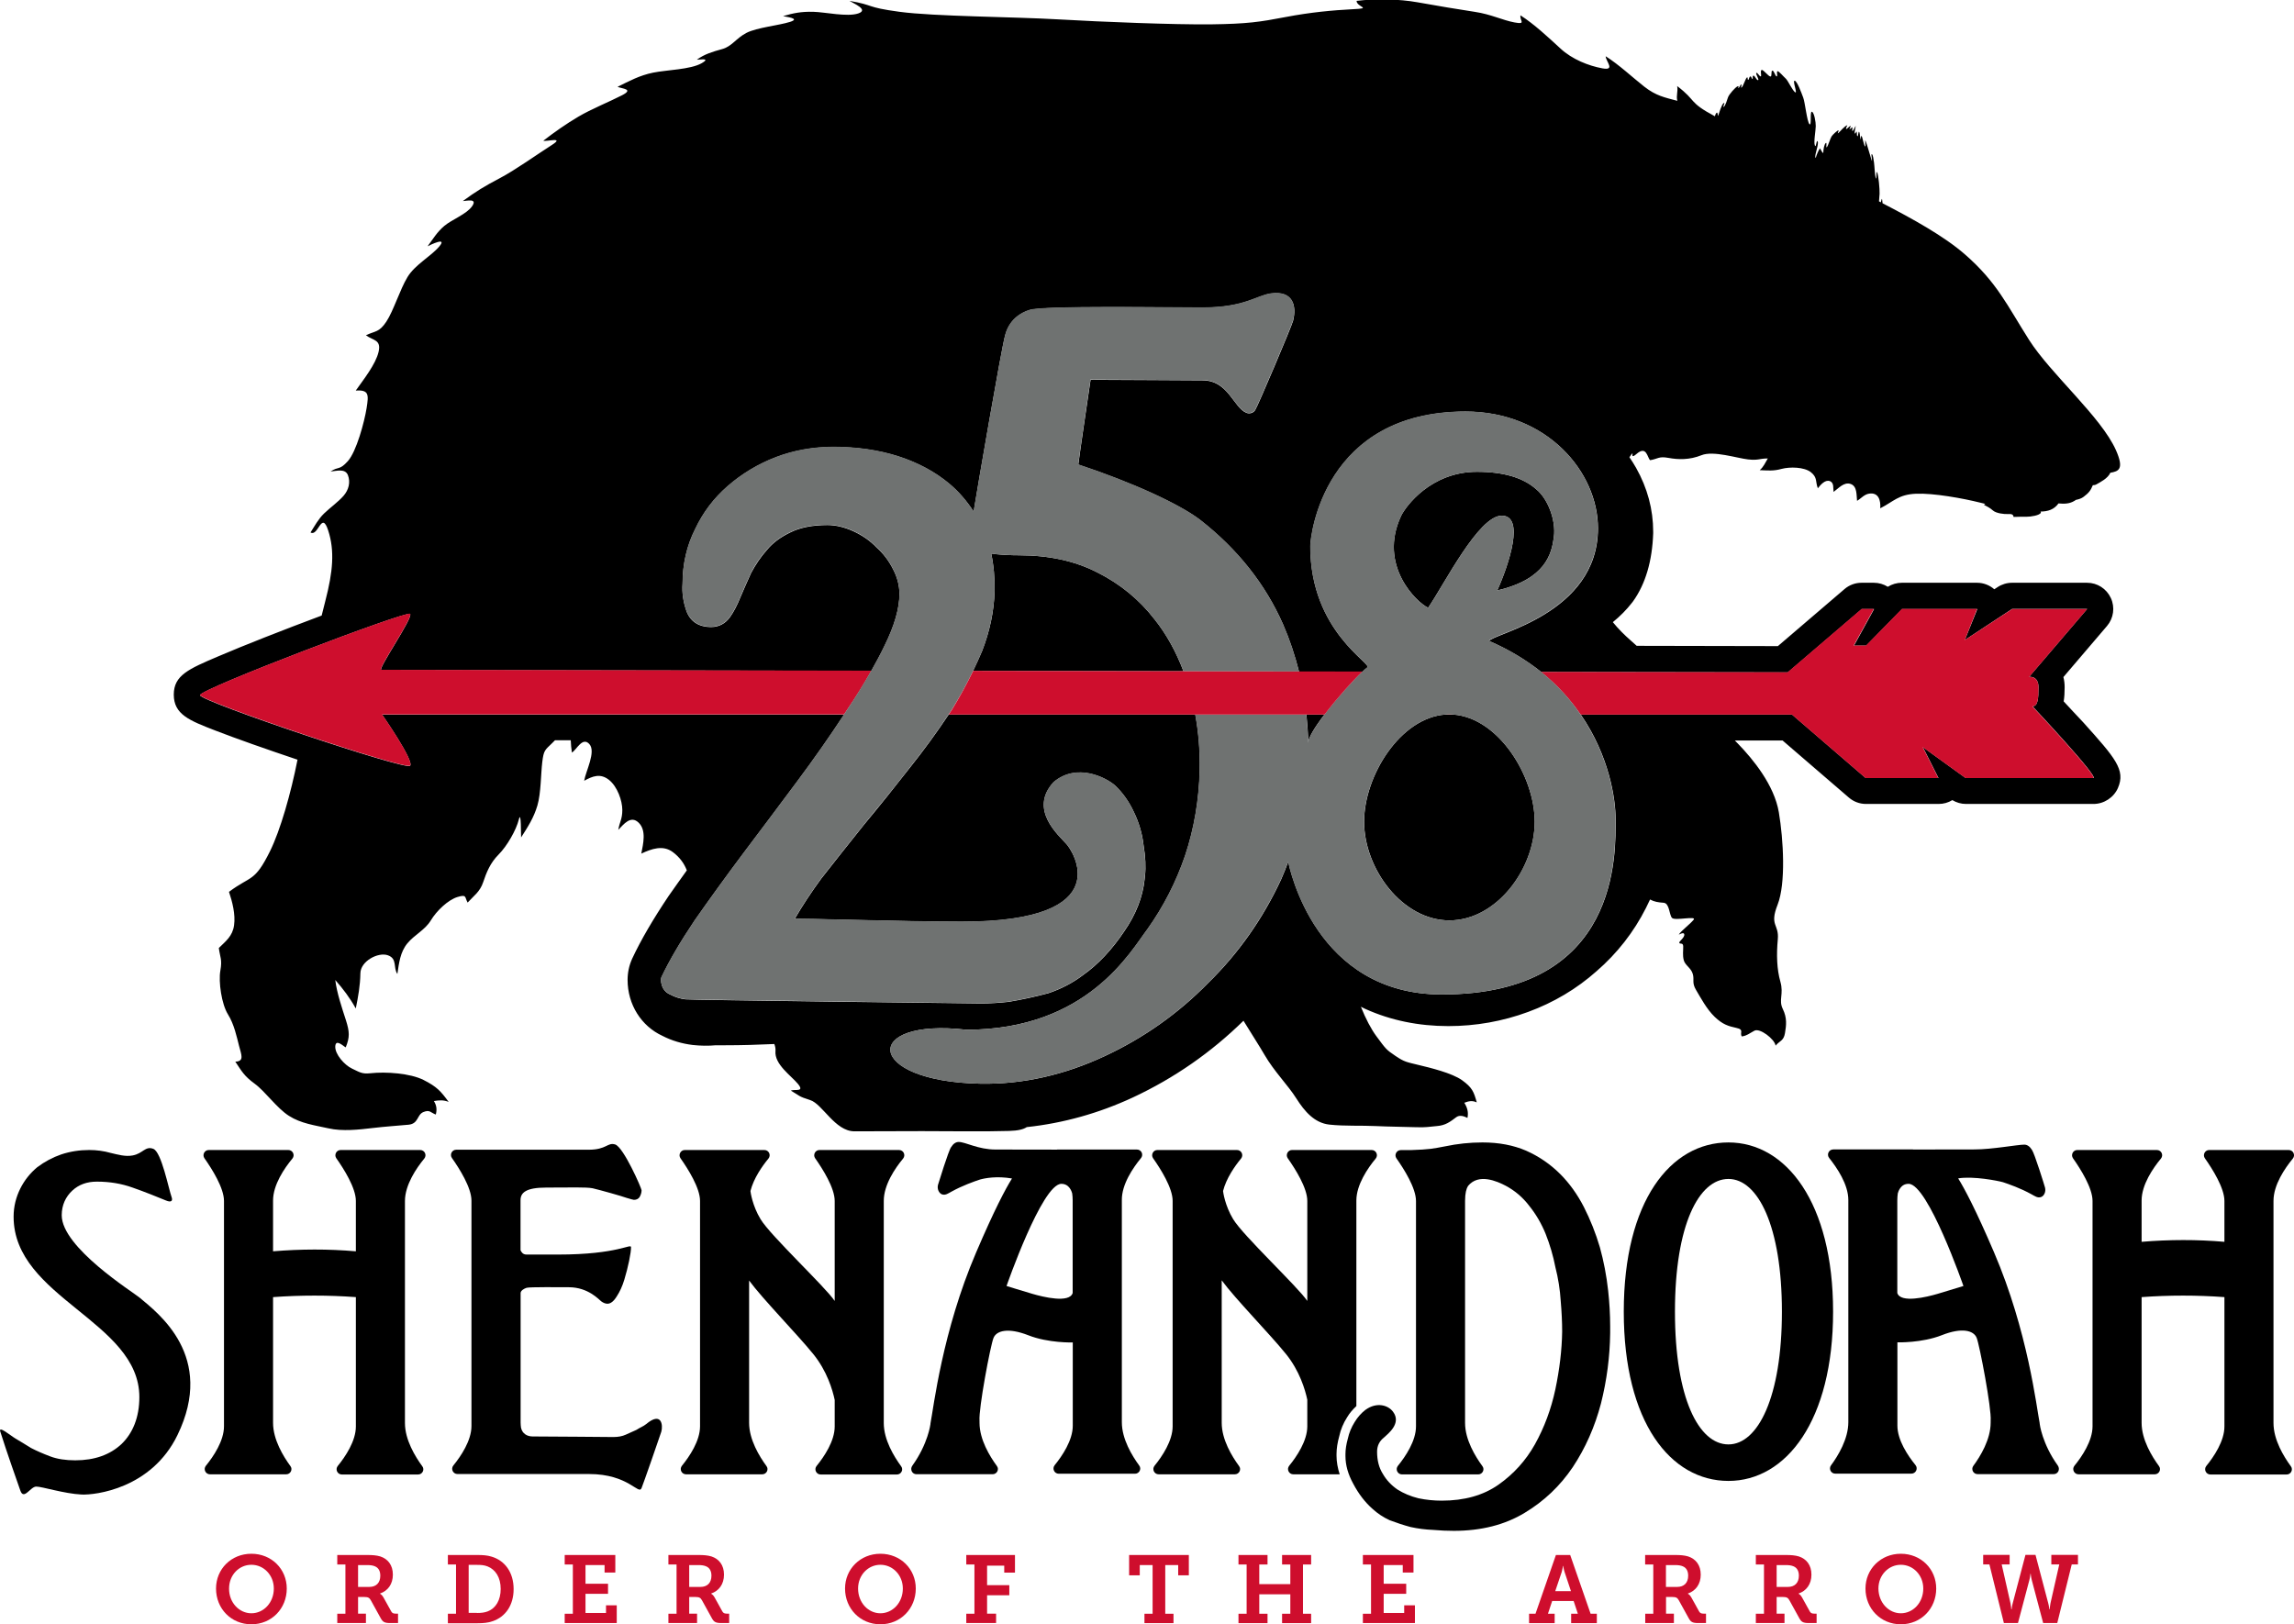 <?xml version="1.0" encoding="utf-8"?>
<!-- Generator: Adobe Illustrator 27.2.0, SVG Export Plug-In . SVG Version: 6.00 Build 0)  -->
<svg version="1.1" id="Layer_1" xmlns="http://www.w3.org/2000/svg" xmlns:xlink="http://www.w3.org/1999/xlink" x="0px" y="0px"
	 viewBox="0 0 239.35 169.49" style="enable-background:new 0 0 239.35 169.49;" xml:space="preserve">
<style type="text/css">
	.st0{fill:#CE0E2D;}
	.st1{fill:#6F7271;}
</style>
<g>
	<g>
		<path d="M149.01,63.42c1.7-2.48,5.26-9.61,7.68-9.61c2.43,0,0.76,5.07-0.47,7.8c5.07-1.18,5.68-3.84,5.91-5.58
			c0.23-1.74-0.63-4.01-1.87-5c-1.36-1.2-3.42-1.8-6.16-1.8c-4.84,0-7.47,3.66-7.92,4.61C143.76,59.02,147.83,62.88,149.01,63.42z"
			/>
		<path d="M215.32,73.19c0.07-0.43,0.1-0.92,0.1-1.47c0-0.37-0.04-0.73-0.13-1.07l4.55-5.33c0.69-0.81,0.85-1.95,0.4-2.92
			c-0.45-0.97-1.41-1.59-2.48-1.59h-7.83c-0.53,0-1.06,0.16-1.5,0.45l-0.35,0.23c-0.49-0.43-1.13-0.68-1.8-0.68h-7.85
			c-0.52,0-1.03,0.15-1.46,0.42c-0.43-0.27-0.93-0.42-1.46-0.42h-1.28c-0.65,0-1.28,0.23-1.78,0.66l-6.95,5.95
			c-2.17,0-7.44-0.01-14.73-0.03c-0.2-0.18-0.42-0.37-0.66-0.59c-0.58-0.51-1.24-1.15-1.83-1.88c0.74-0.6,1.42-1.28,2.01-2.04
			c0.04-0.05,0.08-0.11,0.12-0.16c1.28-1.8,1.98-4.18,2.08-7.07c0-0.05,0-0.11,0-0.16c0-2.33-0.6-4.57-1.79-6.68
			c-0.21-0.38-0.45-0.74-0.69-1.1c0.73-1.07-0.14,0.42,0.74-0.34c1.06-0.92,1.12,0.39,1.42,0.65c0.82-0.13,0.88-0.43,1.91-0.24
			c1.03,0.19,2.21,0.22,3.45-0.28c1.24-0.5,3.74,0.32,4.86,0.44c1.12,0.12,1.15-0.1,2.06-0.1c-0.28,0.45-0.44,0.89-0.85,1.22
			c0.83,0.03,1.42,0.11,2.28-0.13c0.86-0.23,2.37-0.21,3.07,0.35c0.7,0.56,0.45,0.99,0.72,1.67c0.27-0.34,0.75-0.92,1.24-0.75
			c0.48,0.17,0.34,0.75,0.4,1.13c0.51-0.36,1.08-1.07,1.78-0.83c0.7,0.24,0.6,1.17,0.67,1.76c0.42-0.24,0.74-0.67,1.26-0.75
			c0.98-0.15,1.22,0.69,1.16,1.53c1.41-0.72,1.9-1.44,3.72-1.52c1.82-0.08,4.92,0.48,6.71,0.93c0.18,0.05,0.36,0.08,0.54,0.13
			c-0.05,0.03-0.11,0.05-0.16,0.09c0.35,0.19,0.61,0.3,0.95,0.6c0.34,0.3,1.18,0.39,1.55,0.37c0.36-0.02,0.57,0.01,0.6,0.3
			c0.4-0.01,0.98-0.03,1.36-0.02c0.39,0.01,1.4-0.14,1.49-0.43c0.01-0.05-0.01-0.08-0.04-0.11c0.78-0.01,1.41-0.2,1.88-0.85
			c0.04,0,0.1,0.01,0.14,0.01c0.73,0.06,1.2-0.04,1.68-0.38c0.3-0.06,0.58-0.15,0.8-0.32c0.54-0.41,0.73-0.65,0.96-1.21
			c0.13,0,0.26-0.02,0.38-0.09c0.41-0.24,1.18-0.61,1.45-1.21c0.84-0.15,1.47-0.34,0.59-2.34c-1.55-3.5-6.8-7.95-9.07-11.52
			c-2.27-3.57-3.34-6.01-6.71-8.94c-2.14-1.87-5.44-3.7-8.58-5.32c-0.01-0.14-0.03-0.27-0.04-0.37c-0.03-0.2-0.08,0.01-0.14,0.27
			c-0.06-0.03-0.13-0.07-0.19-0.1c0.02-0.28,0.05-0.58,0.06-0.8c0.02-0.46-0.11-1.9-0.25-2.21c-0.14-0.31-0.03,0.86-0.14,0.59
			c-0.11-0.27-0.14-1.31-0.19-1.62c-0.04-0.31-0.11-0.84-0.23-0.89c-0.12-0.06,0.12,1.05-0.03,0.61s-0.46-1.62-0.61-1.96
			s0.06,0.69-0.07,0.54c-0.13-0.15-0.25-0.91-0.35-1.06s-0.1,0.39-0.12,0.37c-0.05-0.19-0.05-0.67-0.14-0.81s-0.09,0.47-0.18,0.44
			c-0.09-0.03-0.03-0.37-0.08-0.46c-0.05-0.09-0.12,0.27-0.19,0.17c-0.07-0.1,0.08-0.63,0.09-0.75c0.01-0.12-0.28,0.54-0.34,0.5
			c-0.06-0.03,0.01-0.31,0-0.38s-0.24,0.2-0.3,0.19c-0.06,0,0.17-0.32,0.1-0.34c-0.08-0.02-0.36,0.33-0.45,0.32s0.11-0.36,0.12-0.4
			c-0.33,0.11-0.74,0.65-0.93,0.81c-0.19,0.16,0.07-0.24,0-0.27c-0.07-0.03-0.59,0.43-0.72,0.63c-0.13,0.2-0.35,0.96-0.49,1.12
			c-0.14,0.16,0.05-0.54-0.11-0.43c-0.16,0.11-0.26,0.67-0.26,0.97c0,0.3-0.34-0.45-0.36-0.41c-0.2,0.34-0.34,0.66-0.43,0.99
			c-0.01,0-0.03-0.01-0.04-0.04c-0.09-0.28,0.38-1.38,0.24-1.66c-0.14-0.28-0.15,0.72-0.29,0.41c-0.15-0.31,0.09-1.61,0.09-2.02
			c0.01-0.41-0.16-1.42-0.4-1.5c-0.24-0.08,0,1.56-0.26,1.29c-0.26-0.27-0.46-2.3-0.65-2.77c-0.18-0.48-0.63-1.72-0.89-1.76
			s0.33,1.39,0.05,1.21c-0.28-0.18-0.75-1.23-0.98-1.43s-0.75-0.83-0.87-0.77s0.06,0.59-0.09,0.54c-0.15-0.04-0.26-0.62-0.44-0.6
			c-0.17,0.02,0,0.61-0.2,0.61c-0.21,0-0.72-0.72-0.91-0.68c-0.19,0.04,0.02,0.64-0.1,0.67c-0.13,0.03-0.36-0.46-0.46-0.36
			s0.34,0.72,0.18,0.75c-0.16,0.04-0.33-0.48-0.48-0.47c-0.15,0.01-0.02,0.38-0.11,0.35s-0.11-0.31-0.23-0.26
			c-0.12,0.05-0.11,0.32-0.21,0.35c-0.1,0.02,0-0.38-0.15-0.23c-0.15,0.15-0.38,0.93-0.54,1.03s0.1-0.36-0.04-0.31
			c-0.13,0.06-0.15,0.29-0.28,0.35c-0.13,0.05,0.14-0.26-0.1-0.16s-0.88,0.83-0.99,1.13c-0.11,0.31-0.28,0.91-0.45,1.01
			c-0.17,0.1,0.22-0.55-0.01-0.39c-0.22,0.16-0.47,1.03-0.56,1.27c-0.09,0.24-0.01-0.45-0.2-0.24c-0.06,0.06-0.11,0.19-0.16,0.34
			c-2.81-1.5-1.85-1.57-3.93-3.15c0.11,0.58-0.13,1,0.02,1.54c-1.36-0.36-2.23-0.53-3.44-1.47c-1.2-0.94-2.68-2.33-4.04-3.18
			c0.01,0.53,1.06,1.52-0.35,1.26c-1.41-0.26-3.15-0.93-4.38-2.08c-1.24-1.14-2.72-2.53-4.16-3.45c-0.09,0.56,0.63,0.97-0.62,0.74
			s-2.45-0.85-4.12-1.1c-1.67-0.25-4.03-0.65-5.99-1c-1.95-0.35-4.38-0.39-6.37-0.15c0.02,0.67,1.71,0.77-0.39,0.87
			c-2.1,0.11-4.36,0.31-7.03,0.82s-3.95,0.71-7.78,0.76c-3.82,0.04-11.27-0.25-15.93-0.52c-4.65-0.27-12.92-0.3-16.56-0.79
			s-2.52-0.68-5.22-1.14c0.38,0.25,2.07,0.92,0.92,1.31s-3.45-0.14-4.7-0.17c-1.25-0.03-2.05,0.13-3.15,0.45
			c0.21,0.07,1.9,0.23,0.74,0.6c-1.15,0.37-3.47,0.59-4.56,1.15c-1.09,0.57-1.51,1.41-2.53,1.69s-1.84,0.53-2.62,1.09
			c-0.14,0.1,1.64-0.28,0.47,0.39c-1.17,0.66-3.64,0.69-5.06,0.98c-1.42,0.29-2.49,0.88-3.71,1.48c0.51,0.21,1.73,0.23,0.47,0.88
			s-3.23,1.45-4.55,2.23c-1.32,0.78-2.49,1.61-3.66,2.51c0.3,0.13,2.3-0.45,0.87,0.46c-1.43,0.91-3.84,2.63-5.41,3.45
			s-2.55,1.42-3.86,2.39c0.39-0.01,1.55-0.32,0.98,0.52c-0.57,0.84-2.13,1.41-2.91,2.07c-0.78,0.66-1.18,1.37-1.75,2.13
			c0.27-0.14,2.11-1.04,1.22,0.02c-0.89,1.05-2.53,1.89-3.32,3.2s-1.45,3.5-2.2,4.64c-0.76,1.14-1.13,0.95-2.13,1.42
			c0.72,0.56,1.62,0.43,1.32,1.73c-0.3,1.3-1.57,2.89-2.38,4.04c1.36-0.08,1.36,0.39,1.13,1.83s-1.06,4.54-1.96,5.54
			c-0.9,1-0.96,0.51-1.8,1.08c0.62-0.05,1.52-0.35,1.81,0.38c0.28,0.73,0.09,1.53-0.46,2.16c-0.55,0.63-1.42,1.25-2.03,1.84
			c-0.61,0.59-0.99,1.32-1.41,1.98c0.81,0.48,1.15-2.33,1.84-0.21s0.5,4.29-0.3,7.37c-0.12,0.46-0.25,0.98-0.38,1.51
			c-4.01,1.5-8.16,3.13-10.77,4.25c-3.1,1.32-4.66,1.98-4.66,4c0,2.07,1.63,2.7,4.34,3.75c2.09,0.81,5.29,1.94,8.57,3.04
			c-0.69,3.51-1.79,7.36-2.87,9.55c-1.62,3.27-1.98,2.52-4.28,4.24c0.35,1.04,0.69,2.35,0.53,3.49s-0.86,1.65-1.59,2.37
			c0.13,1,0.37,1.18,0.16,2.36s0.13,3.5,0.79,4.56c0.66,1.06,0.92,2.36,1.16,3.29c0.24,0.93,0.58,1.62-0.39,1.65
			c0.67,1,0.91,1.49,2.02,2.3c1.11,0.81,2.3,2.54,3.57,3.35c1.26,0.81,2.71,0.99,4.14,1.31c1.43,0.33,3.22,0.13,4.55-0.03
			s2.73-0.25,3.79-0.35s0.87-1.04,1.55-1.32s0.75,0.06,1.3,0.26c0.13-0.52,0.09-0.94-0.2-1.41c0.55-0.09,1-0.13,1.54,0.09
			c-0.82-1.12-1.22-1.58-2.62-2.29c-1.39-0.7-3.92-0.88-5.55-0.7c-0.89,0.1-1.15-0.13-1.92-0.49s-1.78-1.49-1.74-2.31
			c0.04-0.83,0.83-0.03,1.09,0.1c0.44-1.08,0.4-1.63,0.02-2.84c-0.39-1.21-0.95-2.84-1.11-4.19c0.82,0.93,1.53,1.87,2.14,2.97
			c0.25-1.23,0.46-2.38,0.48-3.66c0.01-1.28,1.86-2.25,2.87-1.89c1.01,0.36,0.53,1.28,0.99,1.95c0.17-1.13,0.29-2.28,1.04-3.19
			c0.75-0.91,1.84-1.39,2.45-2.4s1.8-2.14,2.78-2.44c0.99-0.3,0.74,0.01,1.06,0.58c0.64-0.71,1.28-1.11,1.62-2.12
			s0.73-2.01,1.61-2.89c0.88-0.88,1.84-2.56,2.11-3.65c0.27-1.09,0.21,1.71,0.24,1.86c0.69-1.07,1.32-2.04,1.7-3.33
			c0.38-1.29,0.36-3.35,0.51-4.55c0.15-1.2,0.26-1.22,1.02-1.95c0.1-0.1,0.2-0.21,0.31-0.31h1.64c0.02,0.43,0.05,0.86,0.12,1.29
			c0.49-0.29,1.1-1.69,1.82-0.89c0.72,0.8-0.38,2.83-0.54,3.83c0.89-0.49,1.68-0.8,2.58-0.1c0.89,0.7,1.4,2.19,1.4,3.15
			c0,0.96-0.29,1.26-0.42,2.07c0.56-0.57,1.29-1.55,2.12-0.75s0.48,2.2,0.28,3.23c1.08-0.5,2.26-0.93,3.3-0.15
			c0.69,0.52,1.17,1.16,1.45,1.9c-0.62,0.87-1.25,1.74-1.84,2.59c-0.02,0.02-0.03,0.05-0.05,0.07c-1.63,2.43-2.91,4.62-3.81,6.55
			c-0.32,0.7-0.48,1.45-0.48,2.22c0,2.56,1.42,4.82,3.64,5.84c0.97,0.5,2.02,0.81,3.15,0.95c0.81,0.09,1.65,0.1,2.42,0.03h1.01
			c1.68,0,3.39-0.05,5.09-0.13c0.09,0.24,0.14,0.48,0.12,0.72c-0.14,1.4,1.66,2.6,2.36,3.46c0.7,0.86-0.34,0.51-0.76,0.68
			c0.94,0.54,0.74,0.59,2.02,0.99c1.28,0.4,2.59,3.26,4.62,3.26c2.06,0,4.5-0.02,7.06-0.02c2.53,0,6.64,0.06,9.08-0.02
			c0.97-0.03,1.49-0.17,1.84-0.4c3.82-0.41,7.53-1.45,11.06-3.09c4.33-2.02,8.2-4.72,11.55-8.01c0.82,1.34,1.67,2.65,2.19,3.55
			c1.02,1.76,2.46,3.18,3.32,4.55c0.87,1.37,1.9,2.57,3.46,2.74c1.57,0.17,3.36,0.08,4.79,0.15c1.43,0.07,3.11,0.08,4.23,0.12
			c1.11,0.04,1.32-0.05,2.2-0.12s1.36-0.43,2.02-0.93c0.35-0.26,0.82-0.09,1.16,0.08c0.12-0.59-0.01-1.07-0.33-1.58
			c0.46-0.17,0.82-0.26,1.3-0.04c-0.31-1.12-0.47-1.54-1.53-2.31c-1.06-0.76-3.36-1.31-4.57-1.6c-1.21-0.3-1.43-0.29-2.4-0.95
			c-0.97-0.66-0.96-0.68-1.97-2.04c-0.55-0.74-1.13-1.85-1.62-3.08c0.17,0.08,0.32,0.17,0.49,0.24c2.62,1.18,5.53,1.78,8.63,1.78
			c2.87,0,5.68-0.5,8.33-1.48c2.67-0.98,5.07-2.41,7.14-4.25c2.15-1.86,3.89-4.09,5.15-6.59c0.15-0.29,0.29-0.59,0.43-0.89
			c0.45,0.24,0.85,0.3,1.41,0.34c0.63,0.04,0.58,1.25,0.88,1.58s2.61-0.25,2.26,0.19c-0.36,0.45-1.24,1.1-1.54,1.53
			c-0.07,0.1,0.51-0.32,0.56,0c0.06,0.33-0.55,0.72-0.52,0.87c0.04,0.2,0.4-0.07,0.41,0.38s-0.08,0.92,0.06,1.45
			c0.14,0.53,0.76,0.8,0.94,1.43c0.18,0.63-0.12,0.9,0.34,1.67c0.46,0.77,1.11,2.01,1.95,2.81c0.84,0.8,1.41,0.96,2.26,1.15
			c0.86,0.18,0.3,0.52,0.57,0.89c0.56-0.09,0.75-0.3,1.31-0.6c0.56-0.31,2.11,0.87,2.21,1.56c0.44-0.53,0.84-0.48,0.98-1.31
			c0.14-0.83,0.23-1.58-0.23-2.52c-0.46-0.94,0.12-1.54-0.25-2.84c-0.37-1.3-0.42-2.81-0.27-4.42c0.15-1.62-0.9-1.39-0.02-3.62
			c0.87-2.23,0.61-6.77,0.13-9.63s-2.71-5.56-4.24-7.14c-0.13-0.13-0.24-0.24-0.35-0.36h4.98l6.92,5.96
			c0.5,0.43,1.13,0.66,1.78,0.66h7.59c0.51,0,1-0.14,1.42-0.4c0.43,0.26,0.92,0.4,1.42,0.4h13.31c1.09,0,2.12-0.67,2.55-1.67
			c0.82-1.89-0.29-3.13-3.59-6.81C216.64,74.62,215.91,73.82,215.32,73.19z M218.41,81.19c-0.91,0-13.31,0-13.31,0l-4.47-3.23
			l1.63,3.23h-7.59l-7.68-6.62h-22.05c2.97,4.32,3.63,8.79,3.63,10.89c0,3.5,0.53,18.31-18.12,18.31
			c-13.21,0-15.87-13.18-16.04-13.84c-0.23,0.62-0.47,1.23-0.74,1.84c-1.9,4.09-4.46,7.73-7.63,10.82
			c-3.08,3.15-6.71,5.72-10.79,7.62c-4.09,1.91-8.46,2.96-12.97,2.87c-12.12-0.24-12.37-6.89-1.45-5.63
			c12.65,0,17.16-8.22,18.9-10.5c1.66-2.33,2.99-4.92,3.93-7.68c0.94-2.82,1.45-5.83,1.52-8.92c0.04-2-0.12-3.93-0.46-5.78h-17.53
			h-8.21c-1.25,1.87-2.6,3.73-4.04,5.53c-1.57,2.01-3.17,4.01-4.77,5.93c-1.55,1.93-3.04,3.82-4.48,5.65
			c-1.04,1.42-1.97,2.83-2.77,4.21c0.42-0.09,11.32,0.29,17.42,0.29c16.62,0,11.5-7.55,10.91-8.13c-0.78-0.89-3.94-3.57-1.32-6.43
			c2.44-2.07,5.51-0.46,6.42,0.35c0.82,0.78,1.47,1.71,1.96,2.77c0.53,1.09,0.88,2.27,1.01,3.47c0.2,1.18,0.25,2.25,0.15,3.17
			l-0.04,0.37c-0.19,1.84-0.9,3.67-2.13,5.44c-1.27,1.9-2.72,3.45-4.31,4.57c-1.04,0.79-2.26,1.43-3.6,1.88
			c-1.38,0.37-2.76,0.67-4.14,0.9c-0.98,0.11-1.95,0.17-2.9,0.17c-0.5,0-30.24-0.36-30.83-0.43c-0.57-0.07-1.11-0.24-1.6-0.51
			c-0.31-0.12-0.95-0.53-0.95-1.56c0-0.08,0.02-0.17,0.05-0.25c0.79-1.67,1.95-3.66,3.46-5.91c1.56-2.23,3.25-4.57,5.05-6.97
			c1.86-2.46,3.74-4.98,5.66-7.55c1.77-2.37,3.4-4.71,4.88-6.96h-48.2c0,0,3.37,4.84,2.92,5.34c-0.45,0.5-21.92-6.73-21.92-7.37
			s21.56-8.84,21.92-8.48c0.36,0.35-3.45,5.85-3,5.85c0.18,0,23.3,0.04,51.13,0.09c0.5-0.89,0.97-1.76,1.37-2.6
			c1.03-2.09,1.56-3.9,1.56-5.41c0-0.87-0.22-1.74-0.65-2.56c-0.45-0.91-1.04-1.68-1.75-2.31c-0.69-0.72-1.5-1.27-2.44-1.7
			c-0.93-0.42-1.83-0.63-2.68-0.63c-1.56,0-2.88,0.26-3.91,0.79c-1,0.48-1.8,1.08-2.4,1.81c-0.64,0.72-1.18,1.52-1.64,2.38
			c-0.4,0.88-0.79,1.76-1.15,2.61c-0.32,0.79-0.66,1.45-1.05,2c-0.48,0.68-1.16,1.05-1.98,1.05c-1.31,0-2.2-0.59-2.59-1.71
			c-0.32-0.93-0.46-1.87-0.39-2.8c0-2.05,0.44-3.98,1.32-5.71c0.8-1.71,1.94-3.22,3.38-4.47c1.49-1.3,3.19-2.32,5.05-3.03
			c1.86-0.71,3.88-1.07,5.99-1.07c2.45,0,4.73,0.33,6.76,0.98c2.05,0.66,3.85,1.62,5.34,2.87c0.98,0.82,1.81,1.79,2.53,2.9
			c0.32-2.02,2.92-17.16,3.28-18.36c0.33-1.32,1.22-2.26,2.57-2.68c1.38-0.46,14.32-0.25,18-0.25c4.44,0,5.65-1.26,7.17-1.47
			c2.28-0.31,2.7,1.25,2.31,2.84c-0.13,0.54-3.68,8.91-3.96,9.33c-0.2,0.3-0.58,0.41-0.91,0.28c-1.35-0.54-1.89-3.39-4.58-3.39
			c-2.77,0-7.73-0.06-11.68-0.06c0,0-1.24,8.37-1.28,8.85c5.68,1.88,10.6,4.15,12.73,5.79c3.89,3.04,6.79,6.7,8.63,10.88
			c0.69,1.59,1.24,3.24,1.67,4.94c2.24,0,4.44,0.01,6.61,0.01c0.22-0.21,0.4-0.36,0.51-0.44c0.6-0.4-5.94-3.73-5.94-12.64
			c0-1.14,1.43-14.07,16.2-14.07c8.5,0,13.81,6.31,13.81,12.17c0,9-11.01,11-11.35,11.77c2.13,0.92,3.92,2.03,5.43,3.23
			c15.3,0.03,25.73,0.04,25.73,0.04l7.72-6.61h1.28l-2.1,3.82h1.28l3.74-3.82h7.85L205,66.79l4.94-3.25h7.83l-6.06,7.09
			c0,0,0.98-0.15,0.98,1.08s-0.07,1.99-0.62,1.99C212.07,73.7,219.1,81.19,218.41,81.19z"/>
		<path d="M120.46,64.62c-1.59-2.06-3.6-3.7-5.97-4.89c-2.31-1.19-5.05-1.79-8.17-1.79c-0.86,0-1.65-0.04-2.36-0.11
			c-0.18-0.02-0.36-0.05-0.54-0.07c0.26,1.23,0.38,2.54,0.35,3.97c-0.06,2.06-0.5,4.15-1.3,6.2c-0.29,0.69-0.61,1.38-0.94,2.07
			c7.26,0.01,14.67,0.03,21.95,0.04C122.71,68.01,121.71,66.18,120.46,64.62z"/>
		<path d="M137.01,74.56h-0.7c0.1,0.99,0.17,1.99,0.19,3c-0.04-0.52,0.7-1.71,1.69-3H137.01z"/>
		<path d="M151.61,74.56h-0.78c-4.73,0.32-8.5,6.4-8.5,11.18c0,4.91,3.98,10.3,8.9,10.3s8.9-5.38,8.9-10.3
			C160.12,80.96,156.34,74.89,151.61,74.56z"/>
		<path class="st0" d="M212.69,71.72c0-1.23-0.98-1.08-0.98-1.08l6.06-7.09h-7.83L205,66.79l1.28-3.25h-7.85l-3.74,3.82h-1.28
			l2.1-3.82h-1.28l-7.72,6.61c0,0-10.43-0.02-25.73-0.04c1.74,1.39,3.08,2.91,4.14,4.46h22.05l7.68,6.62h7.59l-1.63-3.23l4.47,3.23
			c0,0,12.4,0,13.31,0c0.68,0-6.34-7.48-6.34-7.48C212.62,73.7,212.69,72.95,212.69,71.72z"/>
		<path class="st0" d="M151.61,74.56c-0.13-0.01-0.26-0.03-0.39-0.03s-0.26,0.02-0.39,0.03H151.61z"/>
		<path class="st0" d="M90.92,69.98c-27.83-0.05-50.95-0.09-51.13-0.09c-0.46,0,3.36-5.5,3-5.85c-0.36-0.35-21.92,7.85-21.92,8.48
			s21.47,7.87,21.92,7.37c0.45-0.5-2.92-5.34-2.92-5.34h48.2c0.1-0.16,0.21-0.31,0.31-0.47C89.33,72.68,90.18,71.31,90.92,69.98z"/>
		<path class="st1" d="M160.79,70.1c-1.51-1.21-3.3-2.31-5.43-3.23c0.34-0.78,11.35-2.77,11.35-11.77c0-5.87-5.31-12.17-13.81-12.17
			c-14.77,0-16.2,12.93-16.2,14.07c0,8.9,6.54,12.24,5.94,12.64c-0.12,0.08-0.3,0.23-0.51,0.44c-0.93,0.88-2.65,2.78-3.95,4.49
			c-0.99,1.3-1.73,2.48-1.69,3c-0.02-1.02-0.09-2.02-0.19-3h-11.6c0.34,1.86,0.5,3.79,0.46,5.78c-0.07,3.09-0.58,6.09-1.52,8.92
			c-0.94,2.76-2.27,5.35-3.93,7.68c-1.74,2.28-6.24,10.5-18.9,10.5c-10.92-1.26-10.66,5.39,1.45,5.63
			c4.52,0.09,8.88-0.97,12.97-2.87c4.07-1.9,7.71-4.47,10.79-7.62c3.16-3.09,5.72-6.73,7.63-10.82c0.27-0.61,0.51-1.22,0.74-1.84
			c0.17,0.66,2.84,13.84,16.04,13.84c18.65,0,18.12-14.82,18.12-18.31c0-2.1-0.66-6.57-3.63-10.89
			C163.87,73.02,162.53,71.49,160.79,70.1z M160.12,85.74c0,4.91-3.98,10.3-8.9,10.3s-8.9-5.38-8.9-10.3
			c0-4.78,3.77-10.85,8.5-11.18c0.13-0.01,0.26-0.03,0.39-0.03s0.26,0.02,0.39,0.03C156.34,74.89,160.12,80.96,160.12,85.74z
			 M154.1,49.23c2.74,0,4.8,0.6,6.16,1.8c1.24,0.99,2.1,3.26,1.87,5c-0.23,1.74-0.84,4.4-5.91,5.58c1.23-2.73,2.9-7.8,0.47-7.8
			c-2.42,0-5.98,7.13-7.68,9.61c-1.18-0.54-5.25-4.4-2.82-9.58C146.63,52.89,149.26,49.23,154.1,49.23z"/>
		<path class="st1" d="M101.53,70c0.34-0.69,0.66-1.39,0.94-2.07c0.8-2.05,1.23-4.14,1.3-6.2c0.03-1.43-0.09-2.74-0.35-3.97
			c0.18,0.02,0.36,0.06,0.54,0.07c0.71,0.07,1.5,0.11,2.36,0.11c3.11,0,5.86,0.6,8.17,1.79c2.37,1.19,4.38,2.83,5.97,4.89
			c1.25,1.57,2.26,3.39,3.02,5.42c0,0,0,0.01,0,0.01l12.05,0.02c0,0,0,0,0-0.01c-0.42-1.71-0.97-3.36-1.67-4.94
			c-1.84-4.18-4.74-7.84-8.63-10.88c-2.13-1.64-7.05-3.91-12.73-5.79c0.04-0.48,1.28-8.85,1.28-8.85c3.94,0,8.91,0.06,11.68,0.06
			c2.69,0,3.23,2.84,4.58,3.39c0.33,0.13,0.71,0.01,0.91-0.28c0.28-0.42,3.82-8.79,3.96-9.33c0.39-1.59-0.02-3.15-2.31-2.84
			c-1.52,0.21-2.72,1.47-7.17,1.47c-3.68,0-16.62-0.21-18,0.25c-1.35,0.42-2.24,1.36-2.57,2.68c-0.35,1.2-2.96,16.34-3.28,18.36
			c-0.72-1.1-1.55-2.08-2.53-2.9c-1.49-1.25-3.29-2.21-5.34-2.87c-2.04-0.65-4.31-0.98-6.76-0.98c-2.11,0-4.13,0.36-5.99,1.07
			c-1.86,0.71-3.56,1.73-5.05,3.03c-1.44,1.25-2.57,2.76-3.38,4.47c-0.88,1.73-1.32,3.67-1.32,5.71c-0.07,0.93,0.07,1.87,0.39,2.8
			c0.39,1.12,1.29,1.71,2.59,1.71c0.82,0,1.5-0.36,1.98-1.05c0.39-0.55,0.73-1.21,1.05-2c0.36-0.85,0.74-1.73,1.15-2.61
			c0.45-0.87,1-1.66,1.64-2.38c0.6-0.72,1.4-1.33,2.4-1.81c1.04-0.52,2.35-0.79,3.91-0.79c0.85,0,1.76,0.21,2.68,0.63
			c0.94,0.42,1.75,0.98,2.44,1.7c0.71,0.63,1.3,1.4,1.75,2.31c0.43,0.83,0.65,1.69,0.65,2.56c0,1.51-0.52,3.32-1.56,5.41
			c-0.4,0.84-0.87,1.71-1.37,2.6c-0.75,1.32-1.59,2.69-2.54,4.11c-0.1,0.15-0.21,0.31-0.31,0.47c-1.48,2.25-3.11,4.59-4.88,6.96
			c-1.92,2.57-3.8,5.09-5.66,7.55c-1.79,2.4-3.49,4.74-5.05,6.97c-1.51,2.25-2.67,4.24-3.46,5.91c-0.04,0.08-0.05,0.16-0.05,0.25
			c0,1.02,0.64,1.43,0.95,1.56c0.49,0.27,1.03,0.44,1.6,0.51c0.59,0.06,30.33,0.43,30.83,0.43c0.96,0,1.92-0.06,2.9-0.17
			c1.38-0.23,2.76-0.53,4.14-0.9c1.34-0.45,2.56-1.08,3.6-1.88c1.59-1.13,3.04-2.67,4.31-4.57c1.22-1.77,1.94-3.61,2.13-5.44
			l0.04-0.37c0.1-0.92,0.04-1.99-0.15-3.17c-0.14-1.2-0.48-2.38-1.01-3.47c-0.49-1.06-1.14-1.99-1.96-2.77
			c-0.91-0.81-3.98-2.42-6.42-0.35c-2.62,2.86,0.54,5.54,1.32,6.43c0.59,0.58,5.72,8.13-10.91,8.13c-6.11,0-17.01-0.37-17.42-0.29
			c0.8-1.37,1.73-2.79,2.77-4.21c1.43-1.83,2.93-3.71,4.48-5.65c1.59-1.92,3.2-3.91,4.77-5.93c1.45-1.81,2.79-3.66,4.04-5.53
			c0.1-0.15,0.21-0.3,0.31-0.45C100.12,72.74,100.87,71.37,101.53,70z"/>
		<path class="st0" d="M136.32,74.56h0.7h1.18c1.3-1.71,3.01-3.61,3.95-4.49c-2.17,0-4.37-0.01-6.61-0.01c0,0,0,0,0,0.01
			l-12.05-0.02c0,0,0-0.01,0-0.01c-7.28-0.01-14.69-0.03-21.95-0.04c-0.66,1.36-1.41,2.74-2.25,4.11c-0.1,0.15-0.21,0.3-0.31,0.45
			h8.21h17.53H136.32z"/>
	</g>
	<g>
		<path d="M9.31,120c0.77,0,1.52,0.1,2.26,0.31c0.74,0.17,1.5,0.4,2.26,0.26c1.1-0.2,1.32-1.02,2.17-0.69
			c0.85,0.33,1.6,4.2,1.9,5.02c0.13,0.35,0.04,0.63-0.6,0.36c-0.65-0.27-2.36-0.96-3.47-1.34c-1.14-0.41-2.38-0.62-3.72-0.62
			c-1.04,0-1.89,0.31-2.56,0.93c-0.7,0.65-1.11,1.51-1.11,2.58c0,3.36,7.4,7.99,8.12,8.59c1.94,1.63,7.96,6.12,3.95,14.36
			c-2.71,5.57-8.57,6.26-10,6.19c-1.82-0.09-4.12-0.83-4.73-0.83s-1.29,1.47-1.66,0.41c-0.37-1.06-1.42-4.02-2.08-6.12
			c-0.27-0.74,1.11,0.43,1.58,0.7c0.47,0.28,1.01,0.6,1.61,0.98c0.6,0.31,1.27,0.6,2.01,0.88c0.74,0.28,1.61,0.41,2.61,0.41
			c2.01,0,3.62-0.57,4.83-1.7c1.17-1.13,1.86-2.77,1.86-4.9c0-7.91-13.12-10.36-13.12-18.82c0-1.1,0.27-2.08,0.7-2.94
			c0.43-0.86,1.02-1.6,1.76-2.22c0.77-0.58,1.61-1.03,2.51-1.34C7.33,120.15,8.3,120,9.31,120z"/>
		<path d="M67.42,148.6c-0.29,0.24-0.67,0.37-1.01,0.6c-0.37,0.17-0.74,0.34-1.11,0.5c-0.37,0.17-0.8,0.25-1.31,0.25
			c-0.78,0-6.11-0.06-8.42-0.06c-0.58,0-1.08-0.3-1.21-0.92c-0.02-0.17-0.04-0.35-0.04-0.52c0-0.02,0-0.03,0-0.05
			c0-0.71,0-7.34,0-13.47c0-0.27,0.39-0.48,0.62-0.55c0.3-0.1,3.59-0.06,4.42-0.06c2.01,0,3.14,1.3,3.37,1.47
			c0.23,0.17,0.45,0.25,0.65,0.25c0.33,0,0.65-0.25,0.96-0.75c0.33-0.5,0.6-1.09,0.8-1.76c0.2-0.67,0.37-1.32,0.5-1.96
			c0.13-0.64,0.2-1.11,0.2-1.41c0.03-0.48-1.25,0.75-7.64,0.75c-1.51,0-2.48,0-3.25,0c-0.4,0-0.54-0.25-0.64-0.45
			c0-2.27,0-4.16,0-5.22c0-0.78,0.55-1.32,2.68-1.32c2.74,0,4.09-0.06,4.83,0.07c0.74,0.17,3.13,0.84,3.57,1.01
			c0.44,0.13,0.69,0.2,0.75,0.2c0.27,0,0.47-0.1,0.6-0.3c0.13-0.23,0.2-0.47,0.2-0.7c0-0.2-1.88-4.51-2.76-4.78
			c-0.81-0.24-0.87,0.55-2.76,0.55c-1.56,0-4.28,0-5.52,0h-8.3c-0.44,0-0.7,0.5-0.45,0.86c0.79,1.12,2.04,3.1,2.04,4.45
			c0,1.97,0,21.15,0,23.52c0,1.52-1.1,3.15-1.89,4.12c-0.29,0.36-0.03,0.89,0.43,0.89c0,0,13.09,0,13.73,0
			c4.15,0,5.18,2.25,5.48,1.46c0.1-0.2,2.02-5.72,2.06-5.88C69.19,148.72,69.03,147.25,67.42,148.6z"/>
		<path d="M44.27,120.89c0.29-0.36,0.04-0.89-0.43-0.89h-8.3c-0.44,0-0.7,0.5-0.45,0.86c0.79,1.12,2.04,3.1,2.04,4.45
			c0,0.5,0,3.1,0,5.26c-2.88-0.25-5.76-0.24-8.64,0c0-2.08,0-4.66,0-5.3c0-1.64,1.18-3.37,2.02-4.38c0.29-0.36,0.04-0.89-0.43-0.89
			h-8.3c-0.44,0-0.7,0.5-0.45,0.86c0.79,1.12,2.04,3.1,2.04,4.45c0,1.97,0,21.15,0,23.52c0,1.52-1.1,3.15-1.89,4.12
			c-0.29,0.36-0.03,0.89,0.43,0.89h7.95c0.45,0,0.71-0.51,0.44-0.86c-0.74-1.01-1.81-2.76-1.81-4.51c0-1.47,0-7.53,0-13.12
			c2.88-0.21,5.76-0.21,8.64,0c0,5.81,0,12.2,0,13.5c0,1.52-1.1,3.15-1.89,4.12c-0.29,0.36-0.03,0.89,0.43,0.89h7.95
			c0.45,0,0.71-0.51,0.44-0.86c-0.74-1.01-1.81-2.76-1.81-4.51c0-2.69,0-20.65,0-23.18C42.26,123.63,43.44,121.9,44.27,120.89z"/>
		<path d="M167.79,134.67c-0.17-1.55-0.46-3.06-0.86-4.51c-0.44-1.49-1-2.89-1.67-4.21c-0.68-1.32-1.5-2.47-2.48-3.45
			c-1.01-1.01-2.2-1.83-3.55-2.43c-1.32-0.57-2.84-0.86-4.56-0.86c-1.32,0-2.62,0.14-3.9,0.41c-1.29,0.24-1.55,0.32-3.59,0.39h-1.03
			c-0.44,0-0.7,0.5-0.45,0.86c0.79,1.12,2.04,3.1,2.04,4.45v23.52c0,1.52-1.1,3.15-1.89,4.12c-0.29,0.36-0.03,0.89,0.43,0.89h7.95
			c0.45,0,0.71-0.51,0.44-0.86c-0.74-1.01-1.81-2.76-1.81-4.51v-23.18c0-0.8,0.14-1.29,0.31-1.55c1.1-1.34,3-0.51,3.95-0.01
			c0.95,0.51,1.76,1.2,2.43,2.08c0.71,0.88,1.28,1.86,1.72,2.94c0.44,1.12,0.78,2.26,1.01,3.45c0.3,1.18,0.49,2.37,0.56,3.55
			c0.1,1.15,0.15,2.21,0.15,3.19c-0.03,1.93-0.27,3.94-0.71,6.03c-0.44,2.06-1.15,3.97-2.13,5.73c-0.95,1.69-2.21,3.09-3.8,4.21
			c-1.59,1.12-3.57,1.67-5.93,1.67c-0.81,0-1.62-0.08-2.43-0.25c-0.81-0.2-1.54-0.51-2.18-0.91c-0.64-0.44-1.15-0.98-1.52-1.62
			c-0.41-0.64-0.61-1.42-0.61-2.33c0-0.61,0.24-1.1,0.71-1.47c0.44-0.41,1.86-1.48,0.96-2.69c-0.48-0.67-1.68-1.08-2.89-0.2
			c-0.44,0.34-0.81,0.76-1.12,1.27c-0.34,0.54-0.58,1.12-0.71,1.72c-0.17,0.61-0.25,1.15-0.25,1.62v0.2c0,0.95,0.27,1.91,0.81,2.89
			c0.57,1.08,1.25,1.96,2.03,2.64c0.51,0.47,1.1,0.86,1.77,1.17c0.71,0.27,1.44,0.51,2.18,0.71c0.78,0.17,1.55,0.27,2.33,0.3
			c0.78,0.07,1.5,0.1,2.18,0.1c2.87,0,5.34-0.63,7.4-1.88c2.03-1.22,3.7-2.81,5.02-4.77c1.32-1.99,2.3-4.21,2.94-6.64
			c0.61-2.43,0.93-4.88,0.96-7.35v-0.71C168,137.19,167.93,135.95,167.79,134.67z"/>
		<path d="M239.23,120.89c0.29-0.36,0.04-0.89-0.43-0.89h-8.3c-0.44,0-0.7,0.5-0.45,0.86c0.79,1.12,2.04,3.1,2.04,4.45
			c0,0.5,0,2.11,0,4.27c-2.88-0.25-5.76-0.24-8.64,0c0-2.08,0-3.68,0-4.31c0-1.64,1.18-3.37,2.02-4.38
			c0.29-0.36,0.04-0.89-0.43-0.89h-8.3c-0.44,0-0.7,0.5-0.45,0.86c0.79,1.12,2.04,3.1,2.04,4.45c0,1.97,0,21.15,0,23.52
			c0,1.52-1.1,3.15-1.89,4.12c-0.29,0.36-0.03,0.89,0.43,0.89h7.95c0.45,0,0.71-0.51,0.44-0.86c-0.74-1.01-1.81-2.76-1.81-4.51
			c0-1.47,0-7.53,0-13.12c2.88-0.21,5.76-0.21,8.64,0c0,5.81,0,12.2,0,13.5c0,1.52-1.1,3.15-1.89,4.12
			c-0.29,0.36-0.03,0.89,0.43,0.89h7.95c0.45,0,0.71-0.51,0.44-0.86c-0.74-1.01-1.81-2.76-1.81-4.51c0-2.69,0-20.65,0-23.18
			C237.21,123.63,238.4,121.9,239.23,120.89z"/>
		<path d="M94.23,120.89c0.29-0.36,0.04-0.89-0.43-0.89h-8.3c-0.44,0-0.7,0.5-0.45,0.86c0.79,1.12,2.04,3.1,2.04,4.45
			c0,0.91,0,5.52,0,10.44c-0.99-1.48-6.7-6.81-7.74-8.54c-0.85-1.41-1.04-2.81-1.05-2.93c0.33-1.31,1.21-2.58,1.88-3.39
			c0.29-0.36,0.04-0.89-0.43-0.89h-8.3c-0.44,0-0.7,0.5-0.45,0.86c0.79,1.12,2.04,3.1,2.04,4.45c0,1.97,0,21.15,0,23.52
			c0,1.52-1.1,3.15-1.89,4.12c-0.29,0.36-0.03,0.89,0.43,0.89h7.95c0.45,0,0.71-0.51,0.44-0.86c-0.74-1.01-1.81-2.76-1.81-4.51
			c0-1.63,0-8.84,0-14.85c1.4,1.91,4.97,5.55,6.7,7.68c1.42,1.75,2.01,3.73,2.23,4.78c0,1.34,0,2.34,0,2.77
			c0,1.52-1.1,3.15-1.89,4.12c-0.29,0.36-0.03,0.89,0.43,0.89h7.95c0.45,0,0.71-0.51,0.44-0.86c-0.74-1.01-1.81-2.76-1.81-4.51
			c0-2.69,0-20.65,0-23.18C92.21,123.63,93.39,121.9,94.23,120.89z"/>
		<path d="M119.05,120.84c0.29-0.36,0.04-0.89-0.43-0.89h-8.3c-0.01,0-0.02,0.01-0.04,0.01c-2.66,0-5.92-0.01-6.41-0.01
			c-1.81,0-3.13-0.79-3.84-0.79c-0.3,0-0.57,0.18-0.8,0.55c-0.27,0.37-1.3,3.73-1.36,3.92c-0.12,0.44,0.11,0.91,0.45,1.01
			c0.35,0.09,0.59-0.1,0.96-0.3c1.12-0.62,2.36-1.06,2.97-1.26c0.54-0.15,1.76-0.38,3.34-0.11c-0.68,1.08-1.84,3.27-3.74,7.71
			c-3.54,8.25-4.44,16.21-4.77,17.87c0,0.02,0.01,0.03,0.01,0.05c0,0,0,0-0.01,0c0,0-0.24,2.04-1.89,4.34
			c-0.27,0.37-0.03,0.89,0.43,0.89h7.95c0.45,0,0.71-0.51,0.44-0.86c-0.74-1.01-1.81-2.76-1.81-4.51v-0.16c0,0-0.01,0-0.01,0
			c0-0.02,0.01-0.03,0.01-0.05c-0.11-1.22,1.14-7.87,1.46-8.64c0.31-0.77,1.53-1.1,3.63-0.28c2.1,0.83,4.64,0.75,4.64,0.75
			c0,4.13,0,7.75,0,8.69c0,1.52-1.1,3.15-1.89,4.12c-0.29,0.36-0.03,0.89,0.43,0.89h7.95c0.45,0,0.71-0.51,0.44-0.86
			c-0.74-1.01-1.81-2.76-1.81-4.51c0-2.69,0-20.65,0-23.18C117.03,123.58,118.22,121.85,119.05,120.84z M107.72,135.01
			c-1.12-0.33-2.7-0.82-2.7-0.82s3.69-10.63,5.71-10.66c0.86-0.01,1.1,0.85,1.14,1c0.03,0.23,0.05,0.46,0.05,0.72
			c0,0.87,0,5.05,0,9.67C111.59,136.01,108.84,135.34,107.72,135.01z"/>
		<path d="M192.85,125.22c0,2.53,0,20.49,0,23.18c0,1.75-1.07,3.51-1.81,4.51c-0.26,0.36,0,0.86,0.44,0.86h7.95
			c0.46,0,0.72-0.53,0.43-0.89c-0.79-0.97-1.89-2.6-1.89-4.12c0-0.94,0-4.56,0-8.69c0,0,2.54,0.08,4.64-0.75
			c2.1-0.83,3.32-0.49,3.63,0.28c0.31,0.77,1.57,7.41,1.46,8.64c0,0.02,0.01,0.03,0.01,0.05c0,0-0.01,0-0.01,0v0.16
			c0,1.75-1.07,3.51-1.81,4.51c-0.26,0.36,0,0.86,0.44,0.86h7.95c0.46,0,0.69-0.51,0.43-0.89c-1.65-2.3-1.89-4.34-1.89-4.34
			c0,0,0,0-0.01,0c0-0.02,0.01-0.03,0.01-0.05c-0.33-1.67-1.23-9.62-4.77-17.87c-1.9-4.44-3.07-6.63-3.74-7.71
			c1.59-0.26,4.15,0.25,4.68,0.4c0.6,0.2,1.84,0.63,2.97,1.26c0.37,0.2,0.61,0.39,0.96,0.3c0.35-0.09,0.57-0.57,0.45-1.01
			c-0.05-0.19-1.09-3.55-1.36-3.92c-0.23-0.37-0.5-0.55-0.8-0.55c-0.71,0-3.37,0.5-5.18,0.5c-0.49,0-3.75,0.01-6.41,0.01
			c-0.01,0-0.02-0.01-0.04-0.01h-8.3c-0.46,0-0.72,0.53-0.43,0.89C191.66,121.85,192.85,123.58,192.85,125.22z M197.96,134.92
			c0-4.62,0-8.8,0-9.67c0-0.26,0.02-0.49,0.05-0.72c0.04-0.15,0.28-1.02,1.14-1c2.02,0.03,5.71,10.66,5.71,10.66
			s-1.58,0.49-2.7,0.82C201.04,135.34,198.3,136.01,197.96,134.92z"/>
		<path d="M180.34,154.53c-6.03,0-10.92-6.11-10.92-17.66s4.89-17.66,10.92-17.66s10.92,6.3,10.92,17.66
			C191.26,148.23,186.37,154.53,180.34,154.53z M185.92,136.87c0-8.91-2.5-13.85-5.58-13.85c-3.08,0-5.58,4.79-5.58,13.85
			s2.5,13.85,5.58,13.85C183.42,150.72,185.92,145.78,185.92,136.87z"/>
		<path d="M139.45,151.91v-0.2c0-0.56,0.1-1.19,0.29-1.87c0.14-0.66,0.42-1.34,0.82-1.96c0.26-0.44,0.59-0.81,0.96-1.16v-21.45
			c0-1.64,1.18-3.37,2.02-4.38c0.29-0.36,0.04-0.89-0.43-0.89h-8.3c-0.44,0-0.7,0.5-0.45,0.86c0.79,1.12,2.04,3.1,2.04,4.45v10.44
			c-0.99-1.48-6.7-6.81-7.74-8.54c-0.85-1.41-1.04-2.81-1.05-2.93c0.33-1.31,1.21-2.58,1.88-3.39c0.29-0.36,0.04-0.89-0.43-0.89
			h-8.3c-0.44,0-0.7,0.5-0.45,0.86c0.79,1.12,2.04,3.1,2.04,4.45v23.52c0,1.52-1.1,3.15-1.89,4.12c-0.29,0.36-0.03,0.89,0.43,0.89
			h7.95c0.45,0,0.71-0.51,0.44-0.86c-0.74-1.01-1.81-2.76-1.81-4.51V133.6c1.4,1.91,4.97,5.55,6.7,7.68
			c1.42,1.75,2.01,3.73,2.23,4.78v2.77c0,1.52-1.1,3.15-1.89,4.12c-0.29,0.36-0.03,0.89,0.43,0.89h4.84
			C139.57,153.19,139.45,152.54,139.45,151.91z"/>
	</g>
	<g>
		<path class="st0" d="M26.23,162.13c2.1,0,3.69,1.59,3.69,3.63c0,2.09-1.58,3.73-3.69,3.73s-3.69-1.63-3.69-3.73
			C22.54,163.73,24.12,162.13,26.23,162.13z M26.23,168.34c1.28,0,2.34-1.11,2.34-2.58c0-1.4-1.05-2.48-2.34-2.48
			s-2.33,1.07-2.33,2.48C23.89,167.22,24.95,168.34,26.23,168.34z"/>
		<path class="st0" d="M35.19,168.39h0.85v-5.14h-0.85v-0.99h3.14c0.52,0,0.95,0.03,1.35,0.15c0.79,0.26,1.31,0.9,1.31,1.9
			c0,0.99-0.52,1.69-1.34,1.97v0.02c0,0,0.21,0.11,0.35,0.37l0.82,1.48c0.1,0.18,0.24,0.23,0.48,0.23h0.23v0.98H40.7
			c-0.59,0-0.77-0.12-0.99-0.53L38.7,167c-0.15-0.27-0.28-0.36-0.69-0.36h-0.65v1.74h0.82v0.98h-2.99V168.39z M38.54,165.59
			c0.69,0,1.14-0.41,1.14-1.17c0-0.46-0.17-0.82-0.56-0.98c-0.2-0.09-0.47-0.13-0.8-0.13h-0.96v2.28H38.54z"/>
		<path class="st0" d="M46.73,168.39h0.85v-5.14h-0.85v-0.99h3.08c0.57,0,1.02,0.03,1.48,0.17c1.38,0.41,2.3,1.63,2.3,3.39
			c0,1.68-0.85,2.9-2.2,3.35c-0.48,0.17-0.98,0.21-1.57,0.21h-3.09V168.39z M49.76,168.31c0.45,0,0.81-0.04,1.16-0.18
			c0.81-0.33,1.32-1.16,1.32-2.33c0-1.2-0.54-2.02-1.37-2.35c-0.36-0.14-0.69-0.16-1.11-0.16H48.9v5.01H49.76z"/>
		<path class="st0" d="M58.92,168.39h0.85v-5.14h-0.85v-0.99h5.28v1.83h-1.12v-0.78h-1.99v1.95h2.35v1.05h-2.35v2h2.14v-0.8h1.12
			v1.85h-5.43V168.39z"/>
		<path class="st0" d="M69.74,168.39h0.85v-5.14h-0.85v-0.99h3.14c0.52,0,0.95,0.03,1.35,0.15c0.79,0.26,1.31,0.9,1.31,1.9
			c0,0.99-0.52,1.69-1.34,1.97v0.02c0,0,0.21,0.11,0.35,0.37l0.82,1.48c0.1,0.18,0.24,0.23,0.48,0.23h0.23v0.98h-0.83
			c-0.59,0-0.77-0.12-0.99-0.53L73.25,167c-0.15-0.27-0.28-0.36-0.69-0.36h-0.65v1.74h0.82v0.98h-2.99V168.39z M73.09,165.59
			c0.69,0,1.14-0.41,1.14-1.17c0-0.46-0.17-0.82-0.56-0.98c-0.2-0.09-0.47-0.13-0.8-0.13h-0.96v2.28H73.09z"/>
		<path class="st0" d="M91.86,162.13c2.1,0,3.69,1.59,3.69,3.63c0,2.09-1.58,3.73-3.69,3.73c-2.1,0-3.69-1.63-3.69-3.73
			C88.17,163.73,89.76,162.13,91.86,162.13z M91.86,168.34c1.28,0,2.34-1.11,2.34-2.58c0-1.4-1.05-2.48-2.34-2.48
			c-1.28,0-2.33,1.07-2.33,2.48C89.53,167.22,90.58,168.34,91.86,168.34z"/>
		<path class="st0" d="M100.82,168.39h0.85v-5.14h-0.85v-0.99h5.08v1.84h-1.12v-0.73h-1.79v2.04h2.32v1.05h-2.32v1.92h0.94v0.98
			h-3.11V168.39z"/>
		<path class="st0" d="M119.41,168.39h0.85v-5.08h-1.34v1.07h-1.11v-2.12h6.23v2.12h-1.11v-1.07h-1.35v5.08h0.86v0.98h-3.03V168.39z
			"/>
		<path class="st0" d="M129.22,168.39h0.85v-5.14h-0.85v-0.99h3.03v0.99h-0.86v2.05h3.24v-2.05h-0.86v-0.99h3.03v0.99h-0.85v5.14
			h0.85v0.98h-3.03v-0.98h0.86v-2.03h-3.24v2.03h0.86v0.98h-3.03V168.39z"/>
		<path class="st0" d="M142.2,168.39h0.85v-5.14h-0.85v-0.99h5.28v1.83h-1.12v-0.78h-1.99v1.95h2.35v1.05h-2.35v2h2.14v-0.8h1.12
			v1.85h-5.43V168.39z"/>
		<path class="st0" d="M159.56,168.39h0.65l2.13-6.13h1.49l2.13,6.13h0.65v0.98h-2.68v-0.98h0.7l-0.44-1.33h-2.24l-0.44,1.33h0.7
			v0.98h-2.67V168.39z M163.91,166.03l-0.67-2.01c-0.11-0.35-0.13-0.62-0.13-0.62h-0.03c0,0-0.03,0.27-0.13,0.62l-0.68,2.01H163.91z
			"/>
		<path class="st0" d="M171.65,168.39h0.85v-5.14h-0.85v-0.99h3.14c0.52,0,0.95,0.03,1.35,0.15c0.79,0.26,1.31,0.9,1.31,1.9
			c0,0.99-0.52,1.69-1.34,1.97v0.02c0,0,0.21,0.11,0.35,0.37l0.82,1.48c0.1,0.18,0.24,0.23,0.48,0.23H178v0.98h-0.83
			c-0.59,0-0.77-0.12-0.99-0.53l-1.01-1.83c-0.15-0.27-0.28-0.36-0.69-0.36h-0.65v1.74h0.82v0.98h-2.99V168.39z M175,165.59
			c0.69,0,1.14-0.41,1.14-1.17c0-0.46-0.17-0.82-0.56-0.98c-0.2-0.09-0.47-0.13-0.8-0.13h-0.96v2.28H175z"/>
		<path class="st0" d="M183.2,168.39h0.85v-5.14h-0.85v-0.99h3.14c0.52,0,0.95,0.03,1.35,0.15c0.79,0.26,1.31,0.9,1.31,1.9
			c0,0.99-0.52,1.69-1.34,1.97v0.02c0,0,0.21,0.11,0.35,0.37l0.82,1.48c0.1,0.18,0.24,0.23,0.48,0.23h0.23v0.98h-0.83
			c-0.59,0-0.77-0.12-0.99-0.53l-1.01-1.83c-0.15-0.27-0.28-0.36-0.69-0.36h-0.65v1.74h0.82v0.98h-2.99V168.39z M186.55,165.59
			c0.69,0,1.14-0.41,1.14-1.17c0-0.46-0.17-0.82-0.56-0.98c-0.2-0.09-0.47-0.13-0.8-0.13h-0.96v2.28H186.55z"/>
		<path class="st0" d="M198.33,162.13c2.1,0,3.69,1.59,3.69,3.63c0,2.09-1.58,3.73-3.69,3.73c-2.1,0-3.69-1.63-3.69-3.73
			C194.64,163.73,196.23,162.13,198.33,162.13z M198.33,168.34c1.28,0,2.34-1.11,2.34-2.58c0-1.4-1.05-2.48-2.34-2.48
			c-1.28,0-2.34,1.07-2.34,2.48C196,167.22,197.05,168.34,198.33,168.34z"/>
		<path class="st0" d="M206.9,162.25h2.78v0.99h-0.83l0.92,4.06c0.06,0.29,0.08,0.62,0.08,0.62h0.04c0,0,0.03-0.33,0.11-0.62
			l1.33-5.05h1.05l1.33,5.05c0.08,0.29,0.11,0.62,0.11,0.62h0.04c0,0,0.02-0.33,0.08-0.62l0.92-4.06h-0.83v-0.99h2.78v0.99h-0.65
			l-1.51,6.12h-1.47l-1.19-4.49c-0.08-0.29-0.11-0.65-0.11-0.65h-0.03c0,0-0.03,0.36-0.11,0.65l-1.19,4.49h-1.47l-1.51-6.12h-0.65
			V162.25z"/>
	</g>
</g>
</svg>
